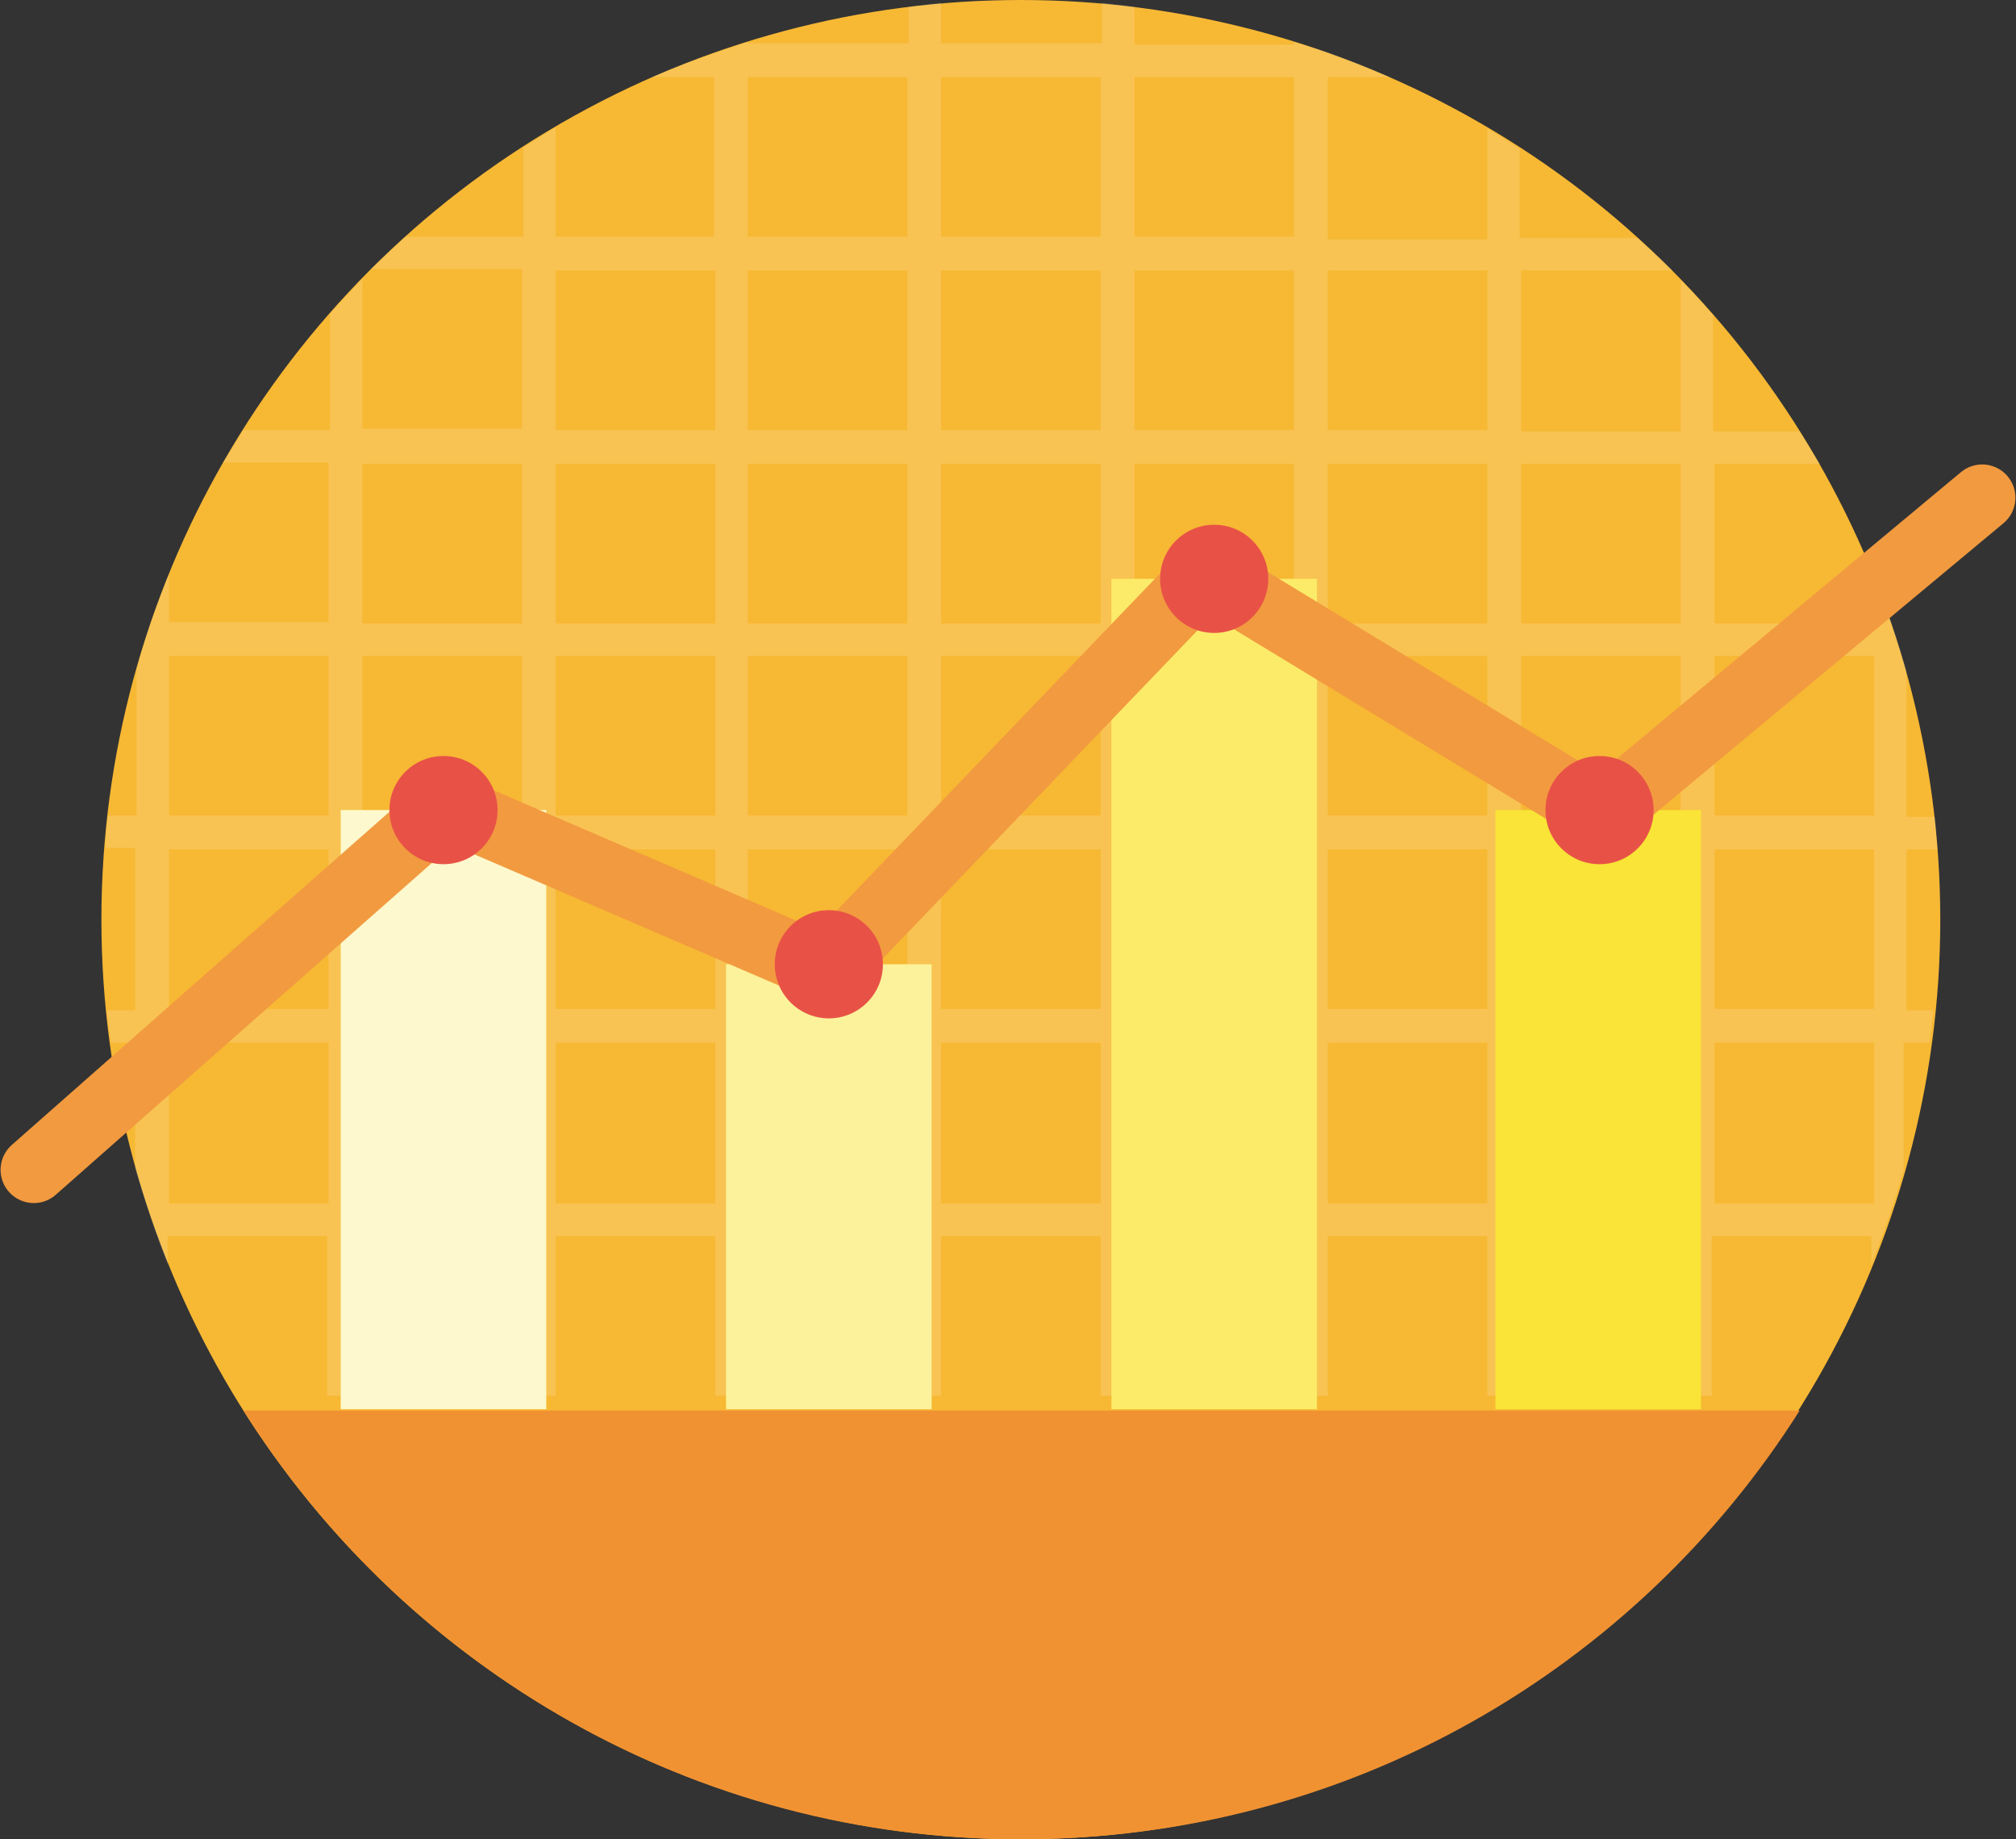 <svg xmlns="http://www.w3.org/2000/svg" viewBox="0 0 149.1 136"><rect x="0" y="0" width="149.1" height="136" fill="#333333" stroke="none"/><circle fill="#F7B834" cx="75.5" cy="68" r="68"/><path opacity=".15" fill="#FFF" d="M10 74.7H7.9l.3 2.4H10v9.3c.7 2.4 1.5 4.8 2.4 7.1v-2.1h11.8v11.8h102.4V91.4h11.8v2.1c.9-2.3 1.8-4.7 2.4-7.1v-9.3h1.9l.3-2.4h-2V62.8h2.3c-.1-.8-.1-1.6-.2-2.4H141V49.6c-.7-2.4-1.5-4.8-2.4-7.1v3.6h-11.8V34.3h7.8l-1.5-2.4h-6.4v-8.6c-.8-.9-1.6-1.8-2.4-2.6v11.2h-11.8V20h11.2c-.8-.8-1.7-1.6-2.6-2.4h-8.7V11L110 9.5v8.2H98.2v-12h4.6c-2.3-1-4.6-1.9-7.1-2.6v.2H83.9V.5L81.5.2v3H69.6v-3l-2.4.3v2.7H55.3v-.1c-2.4.8-4.8 1.6-7.1 2.6h4.6v11.8H41.1V9.4l-2.4 1.5v6.6H30c-.9.8-1.7 1.6-2.6 2.4h11.2v11.8H26.8V20.6c-.8.9-1.6 1.7-2.4 2.6v8.6H18l-1.5 2.4h7.8V46H12.5v-3.6c-.9 2.3-1.8 4.7-2.4 7.1v10.8H8c-.1.8-.2 1.6-.2 2.4H10v12zm116.8-26.2h11.8v11.8h-11.8V48.5zm0 14.3h11.8v11.8h-11.8V62.8zm0 14.3h11.8V89h-11.8V77.1zm-14.3-42.8h11.8v11.8h-11.8V34.3zm0 14.2h11.8v11.8h-11.8V48.5zm0 14.3h11.8v11.8h-11.8V62.8zm0 14.3h11.8V89h-11.8V77.1zm0 14.3h11.8v11.8h-11.8V91.4zM98.2 20H110v11.8H98.2V20zm0 14.3H110v11.8H98.2V34.3zm0 14.2H110v11.8H98.2V48.5zm0 14.3H110v11.8H98.2V62.8zm0 14.3H110V89H98.2V77.1zm0 14.3H110v11.8H98.2V91.4zM83.9 5.7h11.8v11.8H83.9V5.7zm0 14.3h11.8v11.8H83.9V20zm0 14.3h11.8v11.8H83.9V34.3zm0 14.2h11.8v11.8H83.9V48.5zm0 14.3h11.8v11.8H83.9V62.8zm0 14.3h11.8V89H83.9V77.1zm0 14.3h11.8v11.8H83.9V91.4zM69.6 5.7h11.8v11.8H69.6V5.7zm0 14.3h11.8v11.8H69.6V20zm0 14.3h11.8v11.8H69.6V34.3zm0 14.2h11.8v11.8H69.6V48.5zm0 14.3h11.8v11.8H69.6V62.8zm0 14.3h11.8V89H69.6V77.1zm0 14.3h11.8v11.8H69.6V91.4zM55.3 5.7h11.8v11.8H55.3V5.7zm0 14.3h11.8v11.8H55.3V20zm0 14.3h11.8v11.8H55.3V34.3zm0 14.2h11.8v11.8H55.3V48.5zm0 14.3h11.8v11.8H55.3V62.8zm0 14.3h11.8V89H55.3V77.1zm0 14.3h11.8v11.8H55.3V91.4zM41.1 20h11.8v11.8H41.1V20zm0 14.3h11.8v11.8H41.1V34.3zm0 14.2h11.8v11.8H41.1V48.5zm0 14.3h11.8v11.8H41.1V62.8zm0 14.3h11.8V89H41.1V77.1zm0 14.3h11.8v11.8H41.1V91.4zM26.8 34.3h11.8v11.8H26.8V34.3zm0 14.2h11.8v11.8H26.8V48.5zm0 14.3h11.8v11.8H26.8V62.8zm0 14.3h11.8V89H26.8V77.1zm0 14.3h11.8v11.8H26.8V91.4zM12.5 48.5h11.8v11.8H12.5V48.5zm0 14.3h11.8v11.8H12.5V62.8zm0 14.3h11.8V89H12.5V77.1z"/><path fill="#F9E437" d="M25.2 59.9h15.2v44.3H25.2z"/><path opacity=".75" fill="#FFF" d="M25.2 59.9h15.2v44.3H25.2z"/><path fill="#F9E437" d="M53.7 71.3h15.2v32.9H53.7z"/><path opacity=".5" fill="#FFF" d="M53.7 71.3h15.2v32.9H53.7z"/><path fill="#F9E437" d="M82.2 42.8h15.2v61.4H82.2z"/><path opacity=".25" fill="#FFF" d="M82.2 42.8h15.2v61.4H82.2z"/><path fill="#F9E437" d="M110.6 59.9h15.2v44.3h-15.2z"/><path fill="none" stroke="#F29A3F" stroke-width="4.914" stroke-linecap="round" stroke-linejoin="round" stroke-miterlimit="10" d="M2.5 86.5L33 59.6l28.1 12.1 28.1-29.3 29.3 17.8 28.1-23.4"/><circle fill="#E85246" cx="32.8" cy="59.9" r="4"/><circle fill="#E85246" cx="61.3" cy="71.3" r="4"/><circle fill="#E85246" cx="89.8" cy="42.8" r="4"/><circle fill="#E85246" cx="118.3" cy="59.9" r="4"/><path fill="#F19232" d="M133.1 104.3H18C30.1 123.4 51.3 136 75.5 136c24.3 0 45.5-12.6 57.6-31.7z"/></svg>